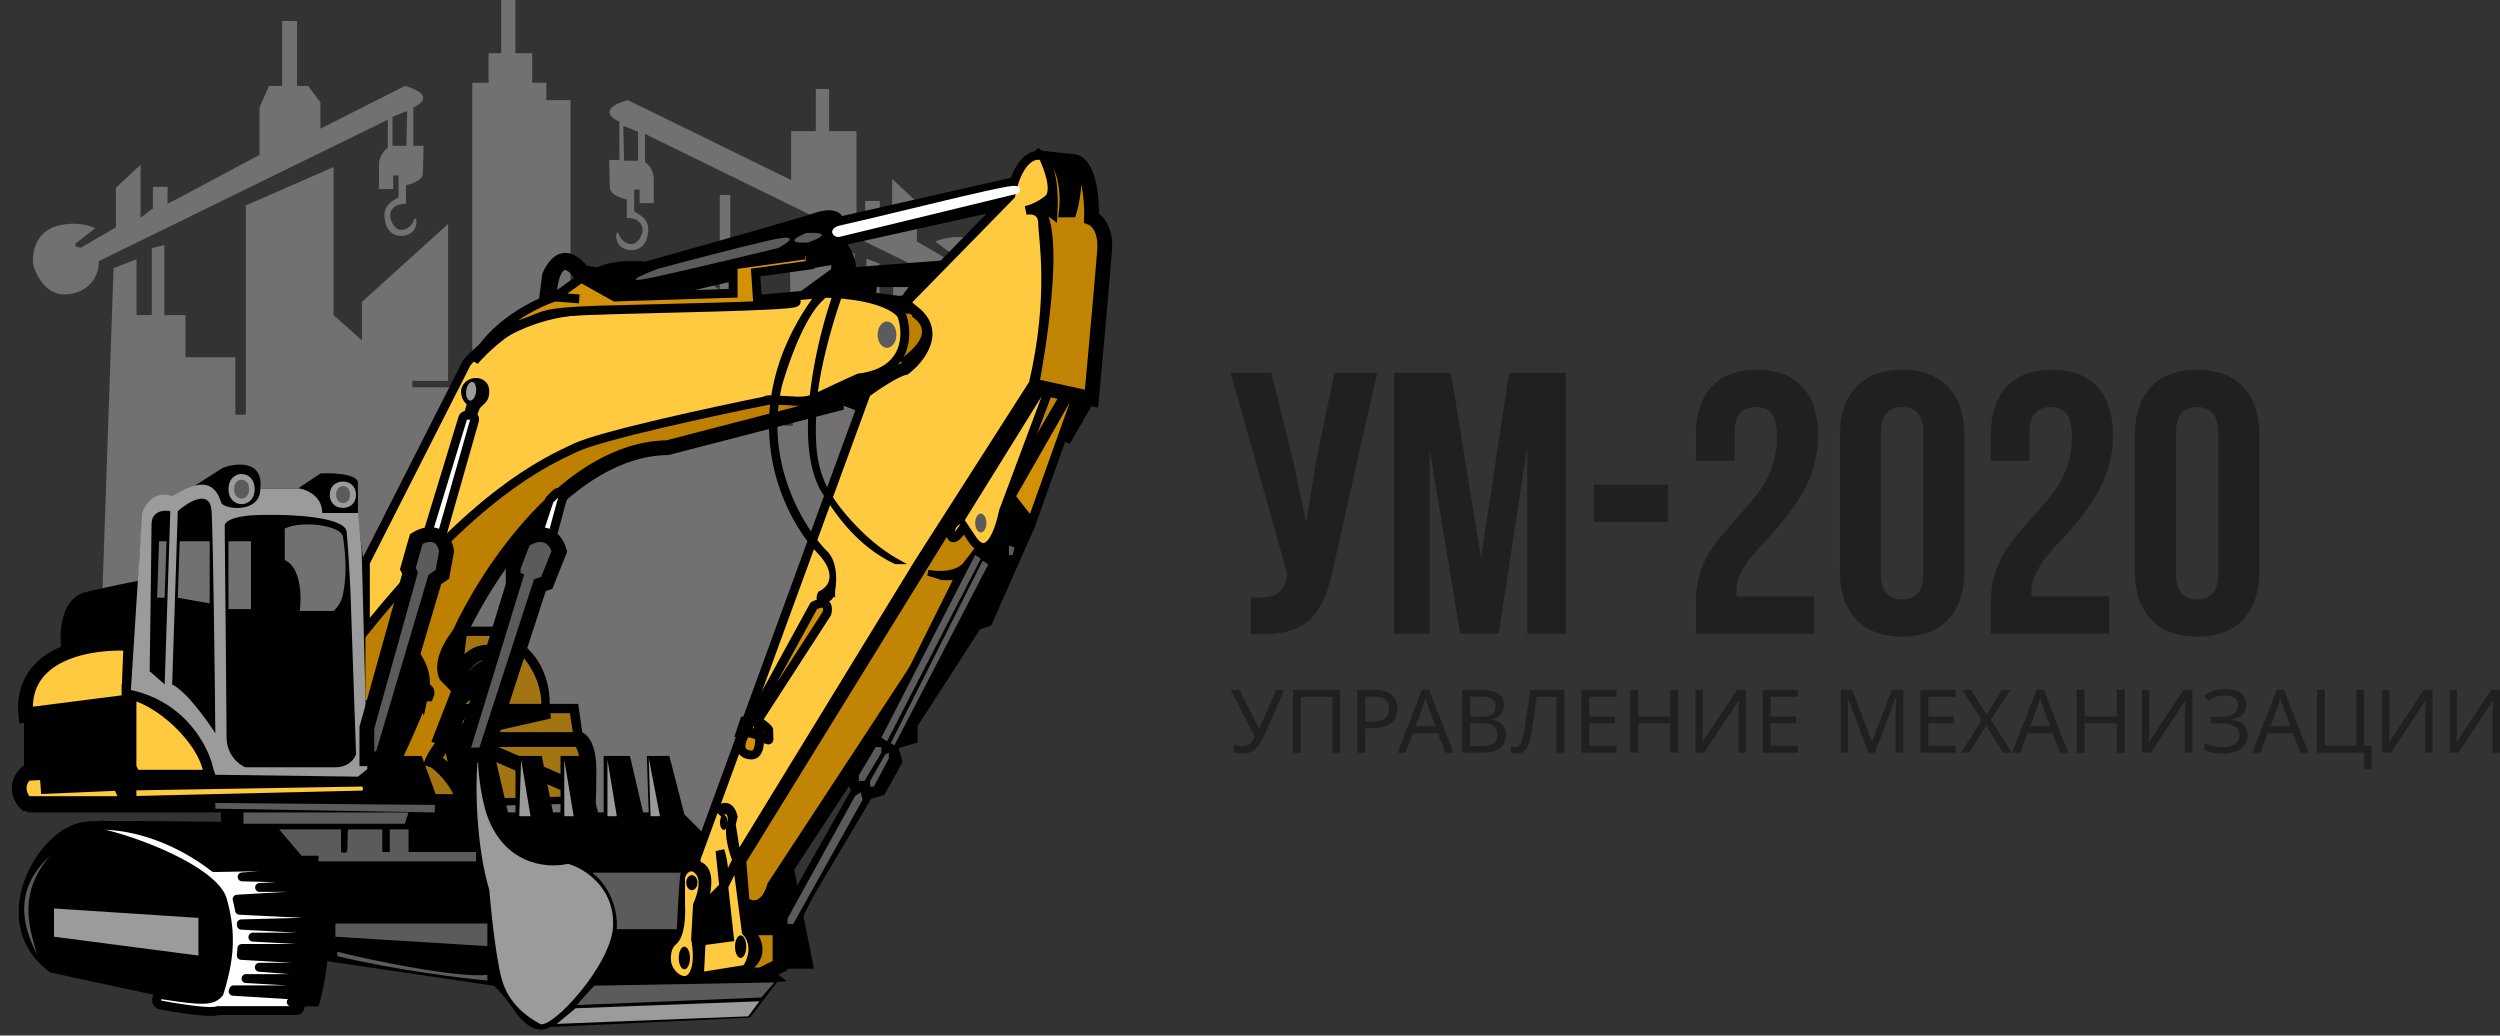 <svg width="169" height="70" fill="none" xmlns="http://www.w3.org/2000/svg"><rect width="100%" height="100%" fill="#333333" stroke="none"/><path fill-rule="evenodd" clip-rule="evenodd" d="M60.374 50.04l-.2.747-.434-.746v-1.762l-1.054-1.12V46.04l-.157-.47-.03 5.217-4.143 5.643-15.185-.492H27.864s-8.045-2.924-8.79-2.571c-.207-.024-.403-.05-.594-.076h-.002c-1.376-.183-2.524-.336-5.944.748H6.446L7.675 18.13l1.556-.606V21.3h1.03v-4.524l.853-.213V21.3h1.42v2.85h3.374v3.882h.71v-14.14l5.932-2.6V21.3l1.918 1.71v-2.6l5.824-5.272v10.614h-2.415v.428h4.05V5.592h1.1V3.598h.852V0h.96v3.598h1.136v1.994h.959v1.176h1.634v25.219h.603V18.879h5.399v11.149h-2.202v.356h4.084V17.81l2.202 1.817V13.18h.71v7.052l1.847 1.425v4.524h1.812v2.6h.568l-.249-13.82 4.44 2.208v4.239h.781v-3.919l.888.321v3.598h.923v-3.242l1.705.926-1.705 30.949zm5.855-33.717c-1.396-.588-2.604-.146-2.93-.027a.477.477 0 01-.082.027l1.486 1.09v.21l-.352.078-2.372-1.378v-2.674l-1.669-1.555v3.581l-.834-.627v-1.464h-.99v1.137l-.587-.287v-5.57h-1.85v-2.85h-.9v2.85h-1.668v3.305L42.442 6.768c-1.918.539-1.18 1.196-.57 1.457v2.588h-.687c.003.484.019 1.549.056 1.943.037.394.77.648 1.13.725v1.255c.972 0 1.131.613 1.045.992-.393 1.271-1.35.707-1.545.189-.09-.238-.146-.202-.186-.158-.104.394.113.759.264.889.435.373 1.397.433 1.753-.444.334-1.114-.054-1.468-.83-1.914v-1.478h.362v.92h.963a75.437 75.437 0 010-1.562c.008-.676-.397-1.093-.6-1.217V9.05l19.536 9.562c-.084.865.658 2.222 2.29 2.25 1.305.022 1.977-1.348 2.15-2.036.065-.66-.069-1.966-1.344-2.503zm-62.645-.957c-1.275.537-1.408 1.843-1.344 2.503.173.688.846 2.058 2.15 2.035 1.892-.098 2.315-1.54 2.29-2.25l19.536-9.561v1.903c-.203.123-.608.54-.6 1.217a73.3 73.3 0 010 1.562h.964v-.92h.361v1.477c-.776.447-1.164.8-.83 1.915.356.876 1.319.817 1.753.443.151-.13.368-.495.264-.889-.04-.043-.097-.08-.186.158-.195.518-1.151 1.083-1.545-.188-.086-.38.073-.992 1.045-.992v-1.255c.361-.078 1.093-.331 1.13-.725.037-.395.053-1.46.056-1.943h-.686V7.267c.609-.26 1.347-.918-.571-1.457L21.66 8.7V6.92l-.827-1.11h-.754V1.42h-1.005v4.39h-.892l-.64 1.457v3.205l-5.63 3.004-.585.287v-1.137h-.991v1.464l-.834.628v-3.582l-1.668 1.556v2.674l-2.372 1.378-.352-.079v-.209l1.335-1.03c-1.158-.513-2.39-.254-2.862-.06zM26.53 7.903l.896-.365h.098l-.05 2.32h-.944V7.902zm16.6 1.007l-.896-.365h-.098l.049 2.32h.945V8.91z" fill="#727070"/><path d="M39.667 53.811l-10.4.255-5.834-2.8.761-9.548 6.849-9.802c1.86-1.103 5.656-3.335 5.96-3.437.305-.101 2.664-1.4 3.806-2.036l14.204.509 4.44-6.62 1.902.255c2.536 1.12 1.48 3.183.634 4.073l-5.834 2.42.76.127-11.794 3.055c-6.697.101-12.176 8.444-14.078 12.602h2.41c-.085-.127.126-.077 1.648 1.146 1.522 1.221 1.649 3.224 1.522 4.073h2.03l.253 1.782c1.116.204.972 2.716.761 3.946z" fill="#BE8000"/><path d="M55.013 26.952l4.44-6.62 1.902.255c2.536 1.12 1.48 3.183.634 4.073l-5.834 2.42m-1.142-.128l-14.204-.51c-1.142.637-3.501 1.936-3.805 2.037-.305.102-4.101 2.334-5.961 3.437l-6.849 9.802-.76 9.547 5.833 2.8 10.4-.254c.211-1.23.355-3.742-.76-3.946l-.255-1.782h-2.029c.127-.849 0-2.852-1.522-4.073-1.522-1.223-1.733-1.273-1.648-1.146h-2.41c1.902-4.158 7.381-12.5 14.078-12.602l11.795-3.056-.761-.127-1.142-.127zm0 0l1.142.127-1.142-.127z" stroke="#000"/><path d="M33.833 24.915c.634.382 1.522 1.655 0 3.692v-3.692zm-2.68 22.19l-1.524 3.211 1.315-3.383.019.01a.59.59 0 01.19.162zm26.004-20.167c.607-.27 1.32-.616 2.03-1.004-.56.47-.977.945-1.238 1.31l-.792-.306zm5.294-2.656a7.246 7.246 0 00-1.32.436c.251-.186.485-.374.694-.564.454-.416.82-.867.943-1.33a1.452 1.452 0 00-.189-1.214 2.24 2.24 0 00-.67-.631c.359.188.603.41.765.642.2.288.288.61.298.941.019.63-.245 1.28-.521 1.72zm-.907-3.903l-.287.266a5.793 5.793 0 00-.432-.157h.415l.085-.113.76-1.019.339-.452h-3.607l-.026.255-.075.764h-.324l.2.2-.253-.036v-.927h-1.696l.292.44.135.203-2.49.178 1.994-1.456.116-.084v-1.114l-.328.055-1.432.239-.425-.213-.09-.046-.1.023-10.368 2.411h-2.05l-1.965-1.11-.065-.035h-.552a3.544 3.544 0 00-.406-.524 1.256 1.256 0 00-.488-.336.651.651 0 00-.522.037.925.925 0 00-.345.346c-.165.27-.27.645-.336 1.017a7.777 7.777 0 00-.107.964l-.166.084a68.835 68.835 0 01.206-1.607c.211-.462.428-.729.624-.874a.715.715 0 01.547-.152c.373.052.75.387.99.726l.07.1.12.017.887.128.087.012.079-.04c.46-.23 1.052-.343 1.622-.384a7.245 7.245 0 011.385.03l.057.008.056-.016c3.334-.932 10.329-2.903 11.555-3.314.58-.194.915-.177 1.09-.12.166.054.19.142.192.153l.049.295.29-.066 11.795-2.673.17-.038.042-.169a.852.852 0 01.22-.375c.076-.078.154-.136.212-.173.192.01.28.058.318.093.037.033.066.088.065.194-.002.212-.122.5-.265.731l-2.813 1.228-9.739 2.158-.442.098.283.355c.158.198.377.526.519.858.07.165.117.32.132.452.014.133-.005.221-.039.277l-.28.47.543-.043a4387.364 4387.364 0 016.492-.494l.029-.002c-.351.286-.659.548-.9.77l-1.648 1.528zm-16.23 41.126l7.839-2.86 1.263 6.34h-3.774l.647.506.558.435-3.046.204-2.681-.234-.806-4.39zM26.758 46.711h2.053a.157.157 0 01.043.044.108.108 0 01.014.061.297.297 0 01-.02.093h-2.09v-.198z" fill="#000" stroke="#000"/><path d="M69.543 14.013a4.03 4.03 0 00-.325.082 1.01 1.01 0 01.325-.082c.47-.099 1.13-.16 1.45.082.043-.934-.05-2.928-.76-3.437.295.042 1.167.153 2.283.255 1.116.101 1.31 2.588 1.268 3.818.338.128.99.739.887 2.164-.101 1.426-.634 7.299-.887 10.057l-.254-.056-1.649 2.856.888-3.023-.507-.111-4.059 6.953.761 1.019L52.35 59.922c-.406 1.425-1.268 1.527-1.649 1.4v1.4h2.03v2.546l-1.269.636h-3.044c3.551-.61 2.748-2.291 1.903-3.055l-.38-4.71 19.784-32.078c.806-4.203 1.826-12.177-.182-12.048z" fill="#C18405"/><path d="M72.77 26.729l.76.167m-3.805-.835c.846-4.413 1.928-12.984-.507-11.966.422-.127 1.37-.306 1.776 0 .042-.934-.051-2.928-.762-3.437a52.12 52.12 0 002.284.255c1.116.101 1.31 2.588 1.268 3.818.338.128.99.739.887 2.164-.101 1.426-.634 7.299-.887 10.057l-.254-.056-3.805-.835zm0 0L49.94 58.139l.38 4.71c.846.764 1.65 2.444-1.902 3.055h3.044l1.268-.636v-2.546h-2.029v-1.4c.38.127 1.243.025 1.649-1.4L68.964 34.59l-.76-1.019 4.058-6.953-2.537-.557zm0 0l2.537.557-2.537-.557zm2.537.557l.507.111-.507-.111zm.507.111l-.888 3.023 1.649-2.856-.76-.167z" stroke="#000"/><path d="M72.586 12.535a7.728 7.728 0 01-.28 1.659h-.213a6.732 6.732 0 00-.031-1.63 4.924 4.924 0 00-.286-1.14 2.734 2.734 0 00-.172-.356h.668c.11.125.192.302.246.529.065.272.084.595.068.938z" fill="#000" stroke="#000"/><path d="M39.667 53.811l-10.4.255-.634-1.655 2.79-5.474-.507-.51c-1.623-.712-.592-2.545.127-3.436h2.41c2.79 1.273 3.424 4.2 3.043 5.22h2.03l.253 1.654c1.116.204 1.1 2.716.888 3.946z" fill="#A37412"/><path d="M33.58 44.264c-.55-.333-1.903-.416-2.918 1.919m.634 7.883c-.203-1.12-1.611-2.546-2.029-2.673.265-.596.834-1.144 1.115-1.783l.914 4.456zm-.914-4.456c.009.128.66.382 3.197.382h5.454c.296 0 .862.739.76 3.692l-9.411-4.074zm0 0c.249-.566.484-1.102.668-1.527h6.08l-6.748 1.527zm-3.651 1.655l-.127.128.127-.128zm-.127.128c.507-1.061 1.649-3.616 1.649-3.82l.126-.636-1.775 4.456zm0 0l-1.142-.382 1.142-1.91c.211-.424.888-1.63.888-2.036l-.888 4.328zm1.141-4.838c.085-.466.102-1.63-.507-1.527l.507 1.527zm-.38-2.673c.38.127 1.446 1.375 1.141 2.8l-1.141-2.8zm3.685-1.018c-.423.528-1.3 1.827-.895 2.8.136.137.319.323.507.519l.388-3.32zm.246 4.003a21.792 21.792 0 00-.634-.684l.634.684zm0 .198c.212-.807 1.42-2.495 2.03-1.783l-2.03 1.783z" stroke="#000"/><path d="M24.701 38.026v4.583c7.483-9.292 12.049-11.33 14.205-12.348 1.725-.814 9.343-2.46 12.936-3.182-.127-.042-.025-.102 1.395 0 1.776.127 1.395 0 4.82-1.527 3.348-.408 3.34-2.97 2.917-4.201-.212-.467-1.547-1.426-5.2-1.528-3.509.34-11.617 1.044-15.98 1.146-4.363.102-7.314 2.418-8.244 3.564L24.7 38.026z" fill="#FFCA40"/><path d="M61.227 20.46l7.103-7.256c.169-1.018.837-2.979 2.156-2.673.38.763.99 2.418.38 2.928-.566.473-1.176.69-1.463.752.395-.066 1.083.031 1.083.902 0 .917.761 4.838-.634 10.82l-7.736 12.094-12.303 20.112.634 4.837c.338.34.812 1.324 0 2.546l-3.17.51.126-2.419 1.903-.254-.38-3.437-1.523 1.527c.339-.89.761-2.724-.253-2.928l-.127-.382L58.564 26.57c.634-.467 2.055-1.426 2.663-1.528 1.015-.77 2.537-2.68.508-4.148l-.508-.434z" fill="#FFCA40"/><path d="M47.276 58.903c-.608-.713-1.268 0-1.268.51v1.781c.042.637 0 2.011-.507 2.419-.507.407-.507 1.273-.38 1.655.253.763 1.14 1.374 1.648.763.508-.61.38-1.951.254-2.545l.127-2.292c.608-1.426.344-2.037.127-2.29zm23.59-32.461l-.507-.127-5.453 8.784c-.254.084-.736.407-.635 1.018.102.61.635-.085.888-.51l.507.764c1.117 1.732 1.903-.466 2.157-1.782l3.043-8.146z" fill="#FFCA40"/><path d="M49.813 58.14l12.303-20.113 7.736-12.094c1.395-5.982.634-9.903.634-10.82 0-.916-.761-.976-1.142-.89.254-.043.914-.255 1.522-.764.61-.51 0-2.165-.38-2.928-1.32-.306-1.987 1.655-2.156 2.673l-7.102 7.256.507.434c2.03 1.468.507 3.377-.508 4.148-.608.102-2.029 1.061-2.663 1.528L47.023 58.14l.127.381c1.014.204.592 2.037.253 2.928l1.522-1.527.888-1.783zm0 0l.634 4.837c.338.34.812 1.323 0 2.545l-3.17.51.126-2.419 1.903-.254-.38-3.437.887-1.783zm0 0c-.211-.51-.583-1.706-.38-2.42l.38 2.42zm-.888 1.782c.043-.425.051-1.503-.253-2.42l.253 2.42zm.508-4.201c.253-.891-.38-1.146-.635-.891l-.126-.128c.211-.17.684-.305.887.51l-.126.509zM24.7 42.609v-4.582l6.849-13.494c.93-1.145 3.88-3.462 8.244-3.564 4.363-.102 12.471-.806 15.98-1.146 3.653.102 4.988 1.061 5.2 1.528.423 1.23.43 3.793-2.917 4.2-3.425 1.528-3.044 1.655-4.82 1.528-1.42-.102-1.522-.042-1.395 0-3.593.721-11.211 2.368-12.936 3.183-2.156 1.018-6.722 3.055-14.205 12.347zm21.307 16.803c0-.509.66-1.222 1.268-.509.218.255.482.866-.126 2.291l-.127 2.292c.127.594.253 1.934-.254 2.545s-1.395 0-1.649-.763c-.126-.382-.126-1.248.38-1.655.508-.407.55-1.782.508-2.419v-1.782zM70.36 26.316l.507.128-3.043 8.147c-.254 1.315-1.04 3.513-2.156 1.782l-.508-.764c-.253.424-.786 1.12-.888.51-.101-.612.38-.934.635-1.02l5.453-8.783z" stroke="#000" stroke-width=".6"/><path fill-rule="evenodd" clip-rule="evenodd" d="M32.184 28.225l.254-.637c.057-.058.112-.11.164-.159.287-.273.47-.446.47-.986 0-.637-.507-.892-.888-.892-.634 0-1.014.51-1.014.892 0 .509.253.763.38.89l-.254.892h.888zM3.394 65.74l10.654 2.291h7.483c.26-.871.482-1.929.593-3.055l11.202 1.654c.084 0 .507.357 1.521 1.783 1.015 1.425 1.945 1.273 2.283 1.018l13.57-.636 2.03-2.673h-4.82l-.633-.219-.127-.51-.508.892-.76-.127-.635-.51-.253-.89.253-.891.508-.673c.012-.19.04-.462.073-.781v-.002c.077-.75.18-1.762.18-2.618 0-1.222.719-1.23 1.015-1.146l.507.764v1.273l.254-1.273-.127-.382-.634-.636.634-1.946-.127-.127-1.268-1.273-1.015-3.946h-1.522l.127 3.819h-.38l-.888-3.82h-1.776v3.82h-.38l-1.015-3.82h-1.522v3.82h-.507l-.76-3.82h-1.777v3.82h-.507l-.888-3.82h-.38v-.345h-2.03l.254 2.928H29.45l-.943-2.582h-2.79v-1.11l-.254-2.418-.76-.255V38.88l-.508-3.691v-2.546c0-.611-1.691-.68-2.537-.637l-1.521 1.019H17.6c.203-1.935-1.607-1.74-2.537-1.4l-2.79 1.782-1.522.381c-.338.68-1.04 2.063-1.141 2.164-.102.102-.212 2.25-.254 3.31a80.98 80.98 0 00-3.551.764c-1.725.407-1.818 2.8-1.649 3.946-1.217.407-2.198 2.122-2.536 2.928v5.219l-.38.382v1.655l.633.764h13.064v.636c-8.219-.102-9.428-.042-9.005 0-3.17 0-7.23 6.747-2.536 10.184zm15.854-30.006c1.099-.551 3.678-.254 3.931.51.254 1.618.216 2.927 0 3.946-.126.6-.465.982-.634 1.109h-2.283c.127-.934.102-2.928-1.014-3.437v-2.128zm-2.283.855v4.583h-1.522V36.59h1.522zm-4.82 0h2.03v4.2l-2.157-.381.127-3.819zm-.887 0h-.508l-.127 3.819h.508l.127-3.819z" fill="#000"/><path d="M72.77 26.824l-.508-.127-3.932 6.874 1.395 1.782 3.044-8.529zm-17.757 14.13c.38-.212 1.09-.407.888.51l-4.693 7.255c.297.17.764.535.761.637 0 .713.076.704-.127.636-.202-.067-.333-.16-.481-.254-.026.509.025 1.476-.787 1.273-.811-.204-.423-1.1-.127-1.528-.095-.001-.308-.007-.38 0l.254-.764.507-.127 4.185-7.638z" fill="#D39107"/><path d="M51.208 48.72l4.693-7.257c.203-.916-.507-.721-.888-.509l-4.185 7.638.38.127zm0 0l-.38-.128.38.127zm0 0c.297.169.764.534.761.636 0 .712.076.704-.127.636-.202-.067-.333-.16-.481-.255l-.153-1.018zm-.38-.128l-.507.127-.254.764c.072-.007.285-.001.38 0l.38-.891zm.532 1.145c-.025.51.026 1.477-.786 1.273-.811-.203-.423-1.1-.127-1.527l.913.255zm0 0a1.636 1.636 0 00-.913-.254l.913.255zm20.902-23.04l.507.127-3.044 8.53-1.395-1.783 3.932-6.874z" stroke="#000" stroke-width=".6"/><path d="M56.788 16.005c-.507.127-.887-.566 0-.764 3.425-.764 10.451-2.572 11.669-2.674.535-.044.634.255.38.51l-12.049 2.928z" fill="#fff"/><path d="M35.355 21.86c-1.218.407-2.706 1.867-3.298 2.546 1.218-2.444 4.143-3.904 5.454-4.328l1.775-1.273 2.283 1.273 7.99-.255v-1.91l4.567-.636v-.254h.634v.89l-3.678.51.126 1.91c1.057-.043 3.044-.077 2.537.127-.634.254-9.385.382-13.317.509-3.932.127-3.551.382-5.073.891z" fill="#D39107"/><path d="M37.511 20.078l1.649.127m-1.649-.127l1.775-1.273 2.283 1.273 7.99-.255v-1.91l4.567-.636v-.254h.634v.89l-3.678.51.126 1.91c1.057-.043 3.044-.077 2.537.127-.634.254-9.385.382-13.317.509-3.932.127-3.551.382-5.073.891-1.218.407-2.706 1.867-3.298 2.546 1.218-2.444 4.143-3.904 5.454-4.328z" stroke="#000" stroke-width=".6"/><path d="M14.736 68.315h5.273a.282.282 0 000-.565h-.002l-.041-.002-.04-.002a6.738 6.738 0 00-.081-.003l-.157-.008a.283.283 0 00-.17-.494l-3.758-.23.034-.096h4.215a.282.282 0 00.016-.565l-3.396-.2h3.38a.282.282 0 00.022-.563l-2.501-.2h2.86a.282.282 0 00.015-.564l-4.095-.238c.017-.155.03-.313.039-.47h4.294a.282.282 0 00.015-.565l-3.564-.2h3.676a.282.282 0 00.015-.565l-4.464-.24a8.195 8.195 0 00-.008-.093l4.59-.12a.282.282 0 00.006-.565l-4.718-.232a9.184 9.184 0 00-.163-.752l3.997-.233a.283.283 0 00-.017-.565l-2.46.006 1.587-.078a.282.282 0 00-.007-.564l-2.759-.072 1.758-.128a.283.283 0 00-.026-.565l-3.623.065c-1.43-1.115-4.21-2.773-7.525-2.865a.282.282 0 00-.07.558c1.29.293 3.217.942 4.89 1.775.836.417 1.599.874 2.184 1.349.592.48.968.951 1.088 1.386.612 2.211.499 3.927-.234 6.277-.124.14-.25.235-.398.3-.164.072-.372.115-.662.123-.594.018-1.451-.103-2.833-.308a.283.283 0 00-.323.28v.127c0 .135.096.251.229.277.554.107 1.41.255 2.181.35.385.047.754.083 1.056.093.151.005.29.004.41-.006.085-.008.18-.02.265-.05zM29.432 36.64a.28.28 0 00.36-.19l2.282-8.02a.284.284 0 00-.27-.36h-.254a.282.282 0 00-.27.2l-2.409 7.892a.283.283 0 00.18.35l.38.128zm6.924-.485c-.05.148.03.309.178.358l.38.127a.28.28 0 00.361-.194l.761-2.8a.28.28 0 00-.47-.274l-.38.382a.283.283 0 00-.069.11l-.76 2.291z" fill="#fff" stroke="#000" stroke-width=".6" stroke-linejoin="round"/><path d="M8.721 47.447l-6.975.89C1.34 44.062 6.185 43.33 8.848 43.5l-.127 3.31c1.804.127 5.378 3.08 5.58 5.728h-5.58l-5.96.637 5.326-.228.634-.01 15.98-.271c.254.212.61.764 0 1.273l-15.98.382H1.746c-.338-.34-.812-1.222 0-2.037l6.975-.382v-4.455z" fill="#FFCA40"/><path d="M8.721 54.32l15.98-.381c.61-.51.254-1.061 0-1.273l-16.614.281m.634-5.5l-6.975.89C1.34 44.062 6.185 43.33 8.848 43.5l-.127 3.31v.637zm0 0v-.637.637zm0 0v4.455-4.455zm0 4.455l-6.975.382c-.812.815-.338 1.697 0 2.037H8.72V51.9zm0 0v.636-.636zm0 .636l-5.96.637 5.326-.228.634-.409zm0 0h5.58c-.202-2.647-3.776-5.6-5.58-5.728v5.728zm0 1.783v-1.384l-.634.01.634 1.373z" stroke="#000"/><path d="M51.694 61.483l1.521-2.202.124.932.111.835.413-.733 3.805-6.746.067-.119-.05-.126-.21-.525 1.046-2.332.529-.212.1-.04.047-.096 5.327-10.693.203-.409H63.69a13.293 13.293 0 00-.944-.295l-.016-.004c1.386.254 2.231-.163 2.52-.51l.003-.004.003-.004.781-1.008.463.093.074.015.07-.024.381-.127.11-.037.053-.105.634-1.273.01-.018.005-.019.496-1.492 1.435 1.345-2.912 6.576-.643.215-.094.032-.053.083-4.186 6.492-.045.07v1.019l-1.068.321-.266.08.077.268.222.779-1.156 2.087-.775.222-.108.03-.057.097-3.931 6.62-.006.009-.005.009-1.014 2.037-.026.053-.003.06-.116 2.308-.463.058V62.44h-2.03v-.835h.499l.084-.121zM56.42 20.17l.03-.09c.077 0 .156 0 .238.003-.596 1.701-1.607 5.117-1.703 7.62-.063 1.653-.067 2.941.296 4.17.366 1.238 1.096 2.39 2.445 3.802 1.024 1.07 1.999 1.791 2.823 2.259a9.184 9.184 0 01-.255-.128c-1.363-.707-2.911-1.943-4.408-4.384l-.004-.008-.006-.007c-.52-.737-.827-1.725-.967-2.864-.14-1.136-.11-2.403.022-3.68.266-2.556.945-5.118 1.489-6.694zm-.946 0l-.023.022c-.236.224-.503.553-.792 1.013-.579.922-1.258 2.39-1.945 4.645l-.002.006-.002.007c-1.351 5.322 1.426 9.857 2.989 11.469l.007.008.009.007c.333.293.507.755.575 1.255.069.496.026.986-.032 1.278l-.005.027v.028a.716.716 0 01-.125.392c-.08.113-.218.216-.481.216-.143 0-.2-.03-.217-.042-.01-.008-.02-.018-.025-.05a.426.426 0 01.02-.174.957.957 0 01.048-.129c.325-.168.55-.385.679-.646.14-.282.148-.582.09-.857-.111-.534-.483-1.032-.775-1.327-2.382-2.475-5.815-9.35-.388-17.026a1.78 1.78 0 01.395-.122z" fill="#000" stroke="#000" stroke-width=".4"/><path fill-rule="evenodd" clip-rule="evenodd" d="M31.767 27.08c.184.023.37-.24.414-.588.045-.349-.067-.651-.25-.675-.184-.024-.37.24-.415.588-.045.349.068.65.251.675zm-15.436 7c.49 0 .888-.385.888-1.018s-.397-1.018-.888-1.018c-.49 0-.887.385-.887 1.018s.397 1.018.887 1.018zM8.848 46.646c3.755.815 5.285 3.904 5.58 5.347l.128.381 9.639.128.634-.51-.38-14.766-.254-2.546h-2.41c0-1.12-1.015-1.57-1.522-1.654H17.6c0 1.782-2.664 1.4-2.664.89-.623-1.874-2.101-1.049-3.235-.416l-.062.035c-1.218-.408-1.86.594-2.03 1.145l-.76 11.966zm32.595 15.948c-.101 2.648-4.185 7.041-4.946 6.62-1.776-.982-2.41-2.2-2.663-3.346-.209-.941-.508-2.8-.762-5.728-.887-2.928-.972-7.13-.76-8.911 0 1.425.338 2.97.507 3.564 1.116 3.666 4.143 3.94 5.58 3.6 1.057.298 3.146 1.553 3.044 4.201zm-37.794.728v-1.91l9.765.637v2.546L3.65 63.322zm35.258 4.837l-1.269 1.055 12.937-.51.76-1.018-12.428.473zm-3.044-12.984h-.761l.127-3.819.634 3.819zm2.283-3.819l.634 3.819h-.634v-3.819zm3.55 3.819h-.633v-3.819l.634 3.819zm2.284 0h.634l-.761-3.946.127 3.946zM12.02 34.553c.718-.636 2.18-1.527 2.282 0 .102 1.528.212 10.65.254 15.021-.562-.891-1.931-2.8-2.917-3.31l.38-11.71zm-.508 0c-.423-.085-1.268-.025-1.268.891 0 .917-.085 7.002-.127 9.93l1.015.89.38-11.71zm11.922 1.4c-.102-1.018-3.763-1.188-5.58-1.145-2.233 0-2.706.509-2.664.764.042 4.243.127 13.035.127 14.257 0 1.222.845 1.867 1.268 2.036h6.088c.913 0 1.31-.594 1.395-.89l-.38-11.075c-.043-.892-.153-2.928-.254-3.947zm.634-2.51c0 .563-.398.892-.888.892s-.888-.329-.888-.891c0-.563.398-.891.888-.891s.888.328.888.89z" fill="#9C9B9B"/><path fill-rule="evenodd" clip-rule="evenodd" d="M54.506 15.75c-.634.254-1.497.738.126.636 1.725-.61.635-.679-.126-.636zm-10.02 2.418c-1.141.425-2.74 1.12 0 .51 2.74-.611 6.553-1.528 8.117-1.91.72-.382 1.599-1.018-.634-.51-2.232.51-5.918 1.486-7.483 1.91zm-29.93 36.498v-.382l14.838.127v.51l-14.839-.255zm13.063.255H16.458v.763h10.907l.254-.763zm-8.752 1.145h4.186v1.527c.084.043.279.103.38 0 .064-.063.064-.445.064-.81 0-.367 0-.717.063-.717h2.283v1.527h.507v-1.527h1.268v1.527h4.566v.637H21.531v-.382h-1.142l-1.522-1.782zm14.078 6.365H22.672v.891l10.273.637V62.43zM22.8 64.341c2.537.636 8.117 1.767 10.146 1.563v.382c-1.818-.17-6.392-.739-10.146-1.655v-.29zm18.897-1.528c.102-1.935-.972-3.267-1.522-3.692l-.126-.127h5.96c-.101.611-.21 2.8-.253 3.82h-4.059zm-1.892 4.221l.002-.002h.002v-.001c.135-.146.264-.285.366-.4l12.176-.218-.888 1.019-12.43.509c0-.075.406-.51.773-.907zM2.416 64.197c-.477-1.61-1.164-3.926.978-6.349-1.141 1.055-2.79 3.092-.887 6.656l-.09-.307zm63.504-26.68l.38.255-6.34 12.348-.381-.255 6.341-12.348zm.888.637l-.38-.255-6.215 12.348.254.127 6.341-12.22zm1.395-1.273l.38.127-.126.51h-.254v-.637zM59.58 50.5h-.38l-1.142 1.91v.382h.38l1.142-1.91V50.5zm.254.51l.253-.128v.382l-1.015 1.91h-.253v-.382l1.015-1.782zm-1.65 2.545l-.38.255-4.566 8.274v.382h.381l4.693-8.401-.127-.51zM16.839 33.063c0 .395-.227.636-.507.636s-.507-.24-.507-.636c0-.395.227-.637.507-.637s.507.242.507.637zm6.354.942c.26 0 .47-.217.47-.573s-.21-.573-.47-.573c-.259 0-.47.217-.47.573s.211.573.47.573zm37.402-11.38c0 .492-.284.89-.635.89-.35 0-.634-.398-.634-.89s.285-.891.634-.891c.35 0 .635.399.635.89zm5.707 13.366c.21 0 .38-.285.38-.637 0-.351-.17-.636-.38-.636s-.38.285-.38.636c0 .352.17.637.38.637z" fill="#5B5B5B"/><path d="M25.859 51.091l3.538-11.92.026-.018.38-.255.1-.067.021-.118.254-1.4.01-.05-.01-.05c-.057-.318-.169-.567-.332-.748a.983.983 0 00-.577-.315c-.395-.066-.795.09-1.035.234l-.095.057-.03.107-.508 1.783-.03.105.05.099.1.202-2.91 10.415-.01.038v2.103h.998l.06-.202zm5.422-.418l-.112.366h1.6l.063-.196 3.665-11.289.342-.114.124-.041.048-.122.761-1.91.039-.095-.033-.099c-.114-.343-.28-.6-.492-.772a1.159 1.159 0 00-.691-.26c-.455-.022-.892.194-1.152.384l-.067.05-.03.077-.634 1.655-.02.049v.777l.117.032-3.528 11.508z" fill="#5B5B5B" stroke="#000"/><path fill-rule="evenodd" clip-rule="evenodd" d="M48.926 56.102c.14 0 .253-.228.253-.509s-.113-.509-.253-.509-.254.228-.254.51c0 .28.114.508.254.508zm1.141 8.656c.21 0 .38-.341.38-.763s-.17-.764-.38-.764-.38.342-.38.764.17.763.38.763zm-3.424 0c0 .422-.17.765-.38.765s-.381-.343-.381-.765c0-.421.17-.763.38-.763s.38.342.38.763zm.126-4.582c.21 0 .38-.228.38-.51 0-.28-.17-.509-.38-.509s-.38.229-.38.51.17.509.38.509z" fill="#000"/><path d="M83.19 25.197h2.75l1.498 6.027.86 4.132.65-4.108 1.265-6.052h2.885l-2.96 13.15a12.552 12.552 0 01-.466 1.721 5.798 5.798 0 01-.675 1.304 3.085 3.085 0 01-1.007.923c-.392.22-.875.385-1.448.492-.565.098-1.228.122-1.99.073v-2.472c.754.05 1.323-.024 1.707-.221.385-.197.63-.599.737-1.206l.025-.16-3.831-13.603zm11.05 17.638V25.196h3.842l2.038 12.522 1.891-12.522h3.843v17.639h-2.616V30.19l-1.915 12.644h-2.615l-2.063-12.473v12.473H94.24zm13.505-7.552V32.76h5.021v2.522h-5.021zm6.899 7.552V40.67c0-.697.098-1.353.295-1.968a6.221 6.221 0 01.785-1.624 15.19 15.19 0 011.069-1.353l1.166-1.316c.393-.435.749-.881 1.068-1.34.327-.46.589-.988.786-1.587a6.056 6.056 0 00.307-1.944c0-.754-.119-1.279-.356-1.574-.238-.295-.594-.443-1.068-.443-.958 0-1.437.578-1.437 1.735v1.893h-2.615v-1.722c0-1.418.352-2.509 1.056-3.271.704-.77 1.727-1.156 3.069-1.156 1.343 0 2.366.385 3.07 1.156.703.762 1.055 1.853 1.055 3.271a7.68 7.68 0 01-.307 2.178c-.204.688-.47 1.3-.798 1.832a13.839 13.839 0 01-1.068 1.538c-.384.484-.773.939-1.166 1.365-.393.418-.753.82-1.08 1.205-.32.386-.582.784-.786 1.194-.205.41-.307.808-.307 1.193 0 .172.008.3.024.381h5.231v2.522h-7.993zm9.736-4.232v-9.176c0-1.41.364-2.5 1.093-3.271.728-.77 1.768-1.156 3.118-1.156 1.351 0 2.386.385 3.106 1.156.729.77 1.093 1.861 1.093 3.271v9.176c0 1.411-.364 2.502-1.093 3.272-.72.771-1.755 1.156-3.106 1.156-1.35 0-2.39-.385-3.118-1.156-.729-.77-1.093-1.86-1.093-3.272zm2.775.173c0 1.164.479 1.746 1.436 1.746.95 0 1.424-.582 1.424-1.746v-9.52c0-1.157-.474-1.735-1.424-1.735-.957 0-1.436.578-1.436 1.735v9.52zm7.428 4.059V40.67c0-.697.098-1.353.295-1.968a6.191 6.191 0 01.786-1.624c.327-.467.683-.918 1.067-1.353.393-.443.783-.88 1.167-1.316.393-.435.749-.881 1.068-1.34.328-.46.589-.988.786-1.587a6.029 6.029 0 00.307-1.944c0-.754-.119-1.279-.356-1.574-.238-.295-.593-.443-1.068-.443-.958 0-1.437.578-1.437 1.735v1.893h-2.615v-1.722c0-1.418.352-2.509 1.056-3.271.704-.77 1.727-1.156 3.069-1.156 1.343 0 2.366.385 3.07 1.156.704.762 1.056 1.853 1.056 3.271a7.72 7.72 0 01-.307 2.178 7.639 7.639 0 01-.799 1.832 13.83 13.83 0 01-1.067 1.538c-.385.484-.774.939-1.167 1.365-.393.418-.753.82-1.08 1.205a6.244 6.244 0 00-.786 1.194c-.205.41-.307.808-.307 1.193 0 .172.008.3.025.381h5.229v2.522h-7.992zm9.735-4.232v-9.176c0-1.41.365-2.5 1.093-3.271.728-.77 1.768-1.156 3.118-1.156 1.351 0 2.386.385 3.107 1.156.728.77 1.092 1.861 1.092 3.271v9.176c0 1.411-.364 2.502-1.092 3.272-.721.771-1.756 1.156-3.107 1.156-1.35 0-2.39-.385-3.118-1.156-.728-.77-1.093-1.86-1.093-3.272zm2.775.173c0 1.164.479 1.746 1.436 1.746.95 0 1.424-.582 1.424-1.746v-9.52c0-1.157-.474-1.735-1.424-1.735-.957 0-1.436.578-1.436 1.735v9.52zM85.476 49.675a4.588 4.588 0 01-.386.707 1.296 1.296 0 01-.452.422c-.174.092-.395.137-.664.137a2.01 2.01 0 01-.315-.024 1.545 1.545 0 01-.261-.065v-.53c.079.036.164.066.255.09.091.02.186.03.285.03.222 0 .396-.048.522-.143.131-.095.252-.264.363-.505l-1.633-3.159h.588l1.181 2.338c.02.04.044.09.071.154a2 2 0 01.072.173h.023l.06-.155a2.88 2.88 0 01.06-.154l1.02-2.356h.564l-1.353 3.04zm1.929 1.207v-4.247h3.182v4.247h-.528v-3.777h-2.12v3.777h-.534zm5.465-4.247c.554 0 .958.11 1.211.328.254.217.38.524.38.921 0 .234-.053.454-.16.66-.103.203-.28.367-.529.494-.245.127-.58.19-1.003.19h-.487v1.654h-.534v-4.247h1.122zm-.047.458h-.54v1.678h.427c.404 0 .704-.066.902-.197.198-.13.297-.353.297-.666 0-.273-.087-.478-.261-.613-.174-.134-.45-.202-.825-.202zm4.883 3.789l-.51-1.315h-1.68l-.505 1.315h-.54l1.656-4.265h.48l1.651 4.265h-.552zm-1.146-3.075a18.205 18.205 0 01-.142-.428 3.542 3.542 0 00-.06-.209 5.45 5.45 0 01-.184.637l-.48 1.284h1.341l-.475-1.284zm3.49-1.172c.53 0 .93.08 1.199.238.273.155.409.426.409.815 0 .25-.069.458-.207.625-.139.162-.339.267-.6.315v.03c.178.027.338.079.481.154a.842.842 0 01.344.32c.083.14.125.32.125.543 0 .384-.133.681-.398.892-.261.21-.619.315-1.074.315h-1.49v-4.247h1.211zm.107 1.808c.364 0 .613-.057.748-.172.134-.12.201-.294.201-.524 0-.234-.083-.4-.249-.5-.162-.102-.423-.154-.784-.154h-.7v1.35h.784zm-.784.446v1.54h.855c.376 0 .637-.073.783-.22a.78.78 0 00.22-.576c0-.222-.077-.4-.232-.536-.15-.138-.421-.208-.813-.208h-.813zm6.378 1.993h-.534v-3.777h-1.342a75.204 75.204 0 01-.249 1.85 12.97 12.97 0 01-.131.75 3.694 3.694 0 01-.19.677.954.954 0 01-.303.422.772.772 0 01-.486.143.966.966 0 01-.208-.023.947.947 0 01-.178-.048v-.446c.043.02.093.037.148.054a.88.88 0 00.178.017.322.322 0 00.279-.143c.071-.099.127-.22.166-.363.04-.146.074-.29.101-.434.032-.15.07-.37.113-.66.048-.293.097-.634.149-1.023.055-.388.11-.803.166-1.243h2.321v4.247zm3.521 0h-2.369v-4.247h2.369v.47h-1.834v1.326h1.727v.464h-1.727v1.517h1.834v.47zm4.171 0h-.534v-1.98h-2.173v1.98h-.534v-4.247h.534v1.796h2.173v-1.796h.534v4.247zm1.165-4.247h.499v2.332a18.015 18.015 0 01-.042 1.183h.024l2.333-3.515h.594v4.247h-.499v-2.308c0-.147.002-.303.006-.47a49.194 49.194 0 01.042-.755h-.024l-2.339 3.533h-.594v-4.247zm6.92 4.247h-2.369v-4.247h2.369v.47h-1.835v1.326h1.728v.464h-1.728v1.517h1.835v.47zm4.777 0l-1.395-3.724h-.024c.012.123.022.29.03.5.008.206.012.423.012.649v2.575h-.493v-4.247h.79l1.306 3.48h.023l1.33-3.48h.784v4.247h-.528v-2.611c0-.206.003-.41.011-.613l.03-.494h-.024l-1.413 3.718h-.439zm5.885 0h-2.369v-4.247h2.369v.47h-1.835v1.326h1.728v.464h-1.728v1.517h1.835v.47zm3.809 0h-.606l-1.122-1.844-1.14 1.844h-.564l1.407-2.213-1.318-2.034h.594l1.039 1.666 1.045-1.666h.564l-1.312 2.022 1.413 2.225zm3.259 0l-.511-1.315h-1.68l-.504 1.315h-.541l1.657-4.265h.481l1.65 4.265h-.552zm-1.146-3.075c-.012-.032-.031-.09-.059-.173a10.61 10.61 0 01-.083-.256 3.515 3.515 0 00-.06-.208 6.368 6.368 0 01-.184.636l-.481 1.285h1.342l-.475-1.284zm5.519 3.075h-.534v-1.98h-2.173v1.98h-.534v-4.247h.534v1.796h2.173v-1.796h.534v4.247zm1.165-4.247h.499v2.332a18.015 18.015 0 01-.042 1.183h.024l2.333-3.515h.593v4.247h-.498v-2.308c0-.147.002-.303.006-.47l.024-.458.017-.297h-.023l-2.339 3.533h-.594v-4.247zm7.057.993c0 .29-.091.52-.273.69-.182.167-.426.274-.73.321v.024c.356.048.627.159.813.334a.893.893 0 01.279.683c0 .373-.143.676-.427.91-.286.234-.713.35-1.283.35-.229 0-.449-.017-.659-.052a2.017 2.017 0 01-.576-.179v-.488c.186.088.388.157.606.209.222.047.429.07.623.07.38 0 .667-.07.861-.213a.704.704 0 00.297-.607.62.62 0 00-.345-.589c-.229-.123-.55-.184-.961-.184h-.606v-.446h.576c.42 0 .732-.07.938-.208a.659.659 0 00.314-.571.57.57 0 00-.237-.494c-.158-.115-.364-.173-.617-.173-.265 0-.487.034-.665.102a2.849 2.849 0 00-.51.261l-.256-.363a2.459 2.459 0 011.437-.44c.459 0 .807.1 1.045.298.237.199.356.45.356.755zm3.644 3.254l-.51-1.315h-1.68l-.505 1.315h-.54l1.656-4.265h.481l1.65 4.265h-.552zm-1.145-3.075a6.035 6.035 0 01-.06-.173c-.028-.083-.055-.168-.083-.256a4.778 4.778 0 00-.059-.208 5.988 5.988 0 01-.185.637l-.48 1.284h1.341l-.474-1.284zm5.976 2.605V52h-.511v-1.118h-3.188v-4.247h.534v3.77h2.12v-3.77h.528v3.777h.517zm.708-3.777h.498v2.332c0 .13-.001.277-.006.44a11 11 0 01-.017.446 3.45 3.45 0 01-.018.297h.023l2.334-3.515h.593v4.247h-.498v-2.308c0-.147.002-.303.005-.47l.024-.458.018-.297h-.024l-2.339 3.533h-.593v-4.247zm4.556 0h.499v2.332a18.015 18.015 0 01-.041 1.183h.023l2.333-3.515H169v4.247h-.499v-2.308c0-.147.002-.303.006-.47a49.194 49.194 0 01.042-.755h-.024l-2.339 3.533h-.594v-4.247z" fill="#202022"/></svg>